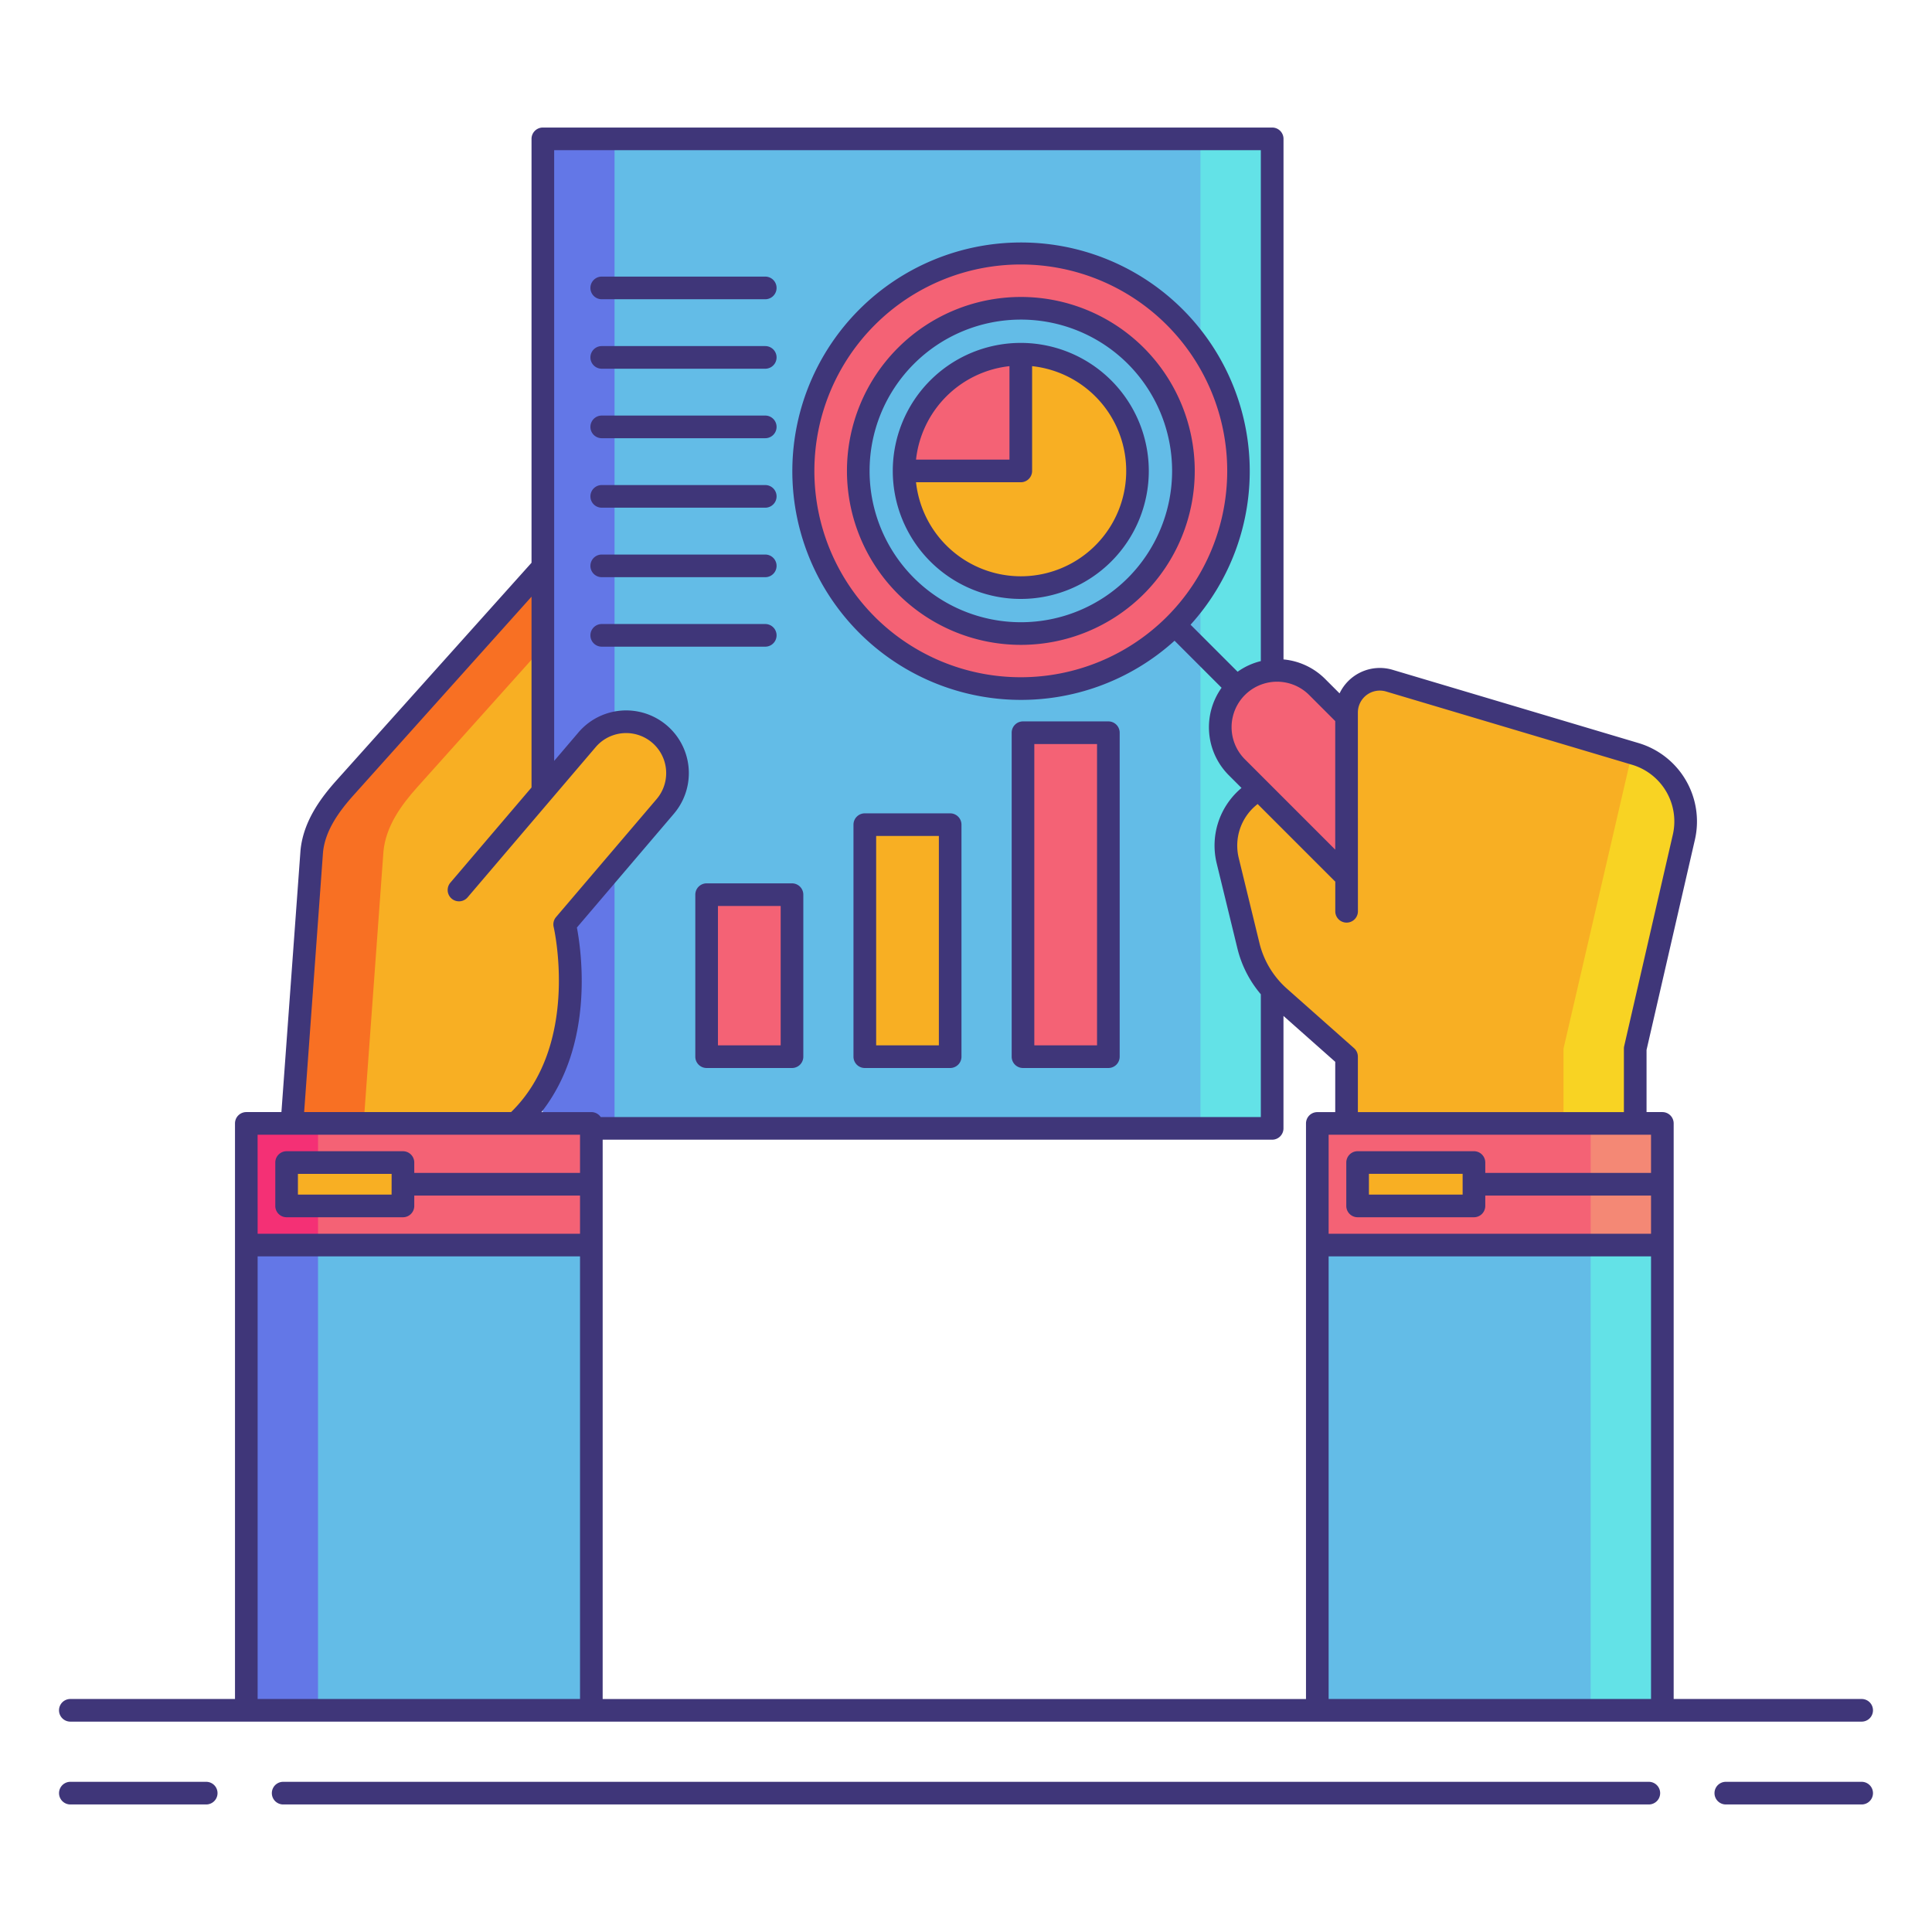 <svg xmlns="http://www.w3.org/2000/svg" viewBox="0 0 256 256"><title>icons_</title><rect x="71.93" y="18.402" width="96.637" height="131.113" fill="#63bce7"/><rect x="71.93" y="18.402" width="9.5" height="131.113" fill="#6377e7"/><rect x="159.067" y="18.402" width="9.5" height="131.113" fill="#63e2e7"/><path d="M178.425,140.016l-8.894-7.886a13.352,13.352,0,0,1-4.115-6.832l-2.734-11.229a8.5,8.5,0,0,1,2.806-8.532L178.425,94.72h6.987v45.3Z" fill="#f8af23"/><rect x="172.972" y="84.158" width="15.045" height="46.952" rx="7.523" ry="7.523" transform="translate(-23.243 159.155) rotate(-45)" fill="#f46275"/><circle cx="135.26" cy="62.399" r="28.852" transform="translate(-4.506 113.92) rotate(-45)" fill="#f46275"/><circle cx="135.26" cy="62.399" r="21.56" transform="translate(-4.506 113.92) rotate(-45)" fill="#63bce7"/><path d="M216.675,151.029V138.95l6.448-28.031A9.316,9.316,0,0,0,216.7,99.9l-32.611-9.712a4.409,4.409,0,0,0-5.667,4.225v56.613Z" fill="#f8af23"/><path d="M216.7,99.9l-.443-.132-9.084,39.18v12.079h9.5V138.95l6.448-28.031A9.316,9.316,0,0,0,216.7,99.9Z" fill="#f8d323"/><rect x="32.638" y="148.857" width="45.718" height="16.121" transform="translate(110.995 313.835) rotate(-180)" fill="#f46275"/><rect x="32.638" y="148.857" width="9.5" height="16.121" fill="#f43075"/><rect x="32.638" y="164.978" width="45.718" height="61.647" transform="translate(110.995 391.603) rotate(-180)" fill="#63bce7"/><rect x="32.638" y="164.978" width="9.5" height="61.647" fill="#6377e7"/><rect x="174.551" y="148.857" width="45.718" height="16.121" transform="translate(394.821 313.835) rotate(-180)" fill="#f46275"/><rect x="210.77" y="148.857" width="9.5" height="16.121" fill="#f48875"/><rect x="174.551" y="164.978" width="45.718" height="61.647" transform="translate(394.821 391.603) rotate(-180)" fill="#63bce7"/><rect x="210.77" y="164.978" width="9.5" height="61.647" fill="#63e2e7"/><path d="M71.93,75.141V104.9l5.857-6.871a6.827,6.827,0,0,1,9.6-.765h0a6.827,6.827,0,0,1,.765,9.6L74.824,122.487s3.977,16.782-6.505,26.37H38.685l2.627-36.05c.315-3.329,2.368-6.146,4.456-8.475Z" fill="#f8af23"/><path d="M55.267,104.332,71.93,85.741v-10.6l-26.162,29.19c-2.088,2.329-4.141,5.146-4.456,8.475l-2.627,36.05h9.5l2.627-36.05C51.127,109.477,53.18,106.661,55.267,104.332Z" fill="#f87023"/><path d="M135.26,46.937V62.4H119.8A15.462,15.462,0,1,0,135.26,46.937Z" fill="#f8af23"/><path d="M135.26,46.937A15.462,15.462,0,0,0,119.8,62.4H135.26Z" fill="#f46275"/><rect x="135.552" y="97.088" width="11.312" height="42.929" fill="#f46275"/><rect x="114.594" y="109.272" width="11.31" height="30.744" fill="#f8af23"/><rect x="93.632" y="118.549" width="11.312" height="21.467" fill="#f46275"/><rect x="37.977" y="154.042" width="15.417" height="5.75" fill="#f8af23"/><rect x="179.89" y="154.042" width="15.417" height="5.75" fill="#f8af23"/><path d="M27.323,236.1h-18a1.5,1.5,0,1,0,0,3h18a1.5,1.5,0,0,0,0-3Z" fill="#3f3679"/><path d="M246.68,236.1h-18a1.5,1.5,0,0,0,0,3h18a1.5,1.5,0,1,0,0-3Z" fill="#3f3679"/><path d="M218.479,236.1H37.521a1.5,1.5,0,0,0,0,3H218.479a1.5,1.5,0,0,0,0-3Z" fill="#3f3679"/><path d="M248.18,226.625a1.5,1.5,0,0,0-1.5-1.5H221.77V148.857a1.5,1.5,0,0,0-1.5-1.5h-2.094v-8.236l6.41-27.864a10.838,10.838,0,0,0-7.454-12.792l-32.61-9.712a5.911,5.911,0,0,0-7.023,3.124l-1.9-1.9a8.953,8.953,0,0,0-5.527-2.6V18.4a1.5,1.5,0,0,0-1.5-1.5H71.93a1.5,1.5,0,0,0-1.5,1.5V74.568L44.651,103.331c-2.056,2.293-4.462,5.426-4.835,9.367L37.29,147.357H32.638a1.5,1.5,0,0,0-1.5,1.5v76.268H9.32a1.5,1.5,0,1,0,0,3H246.68A1.5,1.5,0,0,0,248.18,226.625ZM218.77,155.417H196.807v-1.375a1.5,1.5,0,0,0-1.5-1.5H179.89a1.5,1.5,0,0,0-1.5,1.5v5.75a1.5,1.5,0,0,0,1.5,1.5h15.417a1.5,1.5,0,0,0,1.5-1.5v-1.375H218.77v5.061H176.051V150.357H218.77Zm-24.963,2.875H181.39v-2.75h12.417Zm-113.95,6.686V151.015h88.71a1.5,1.5,0,0,0,1.5-1.5v-14.9l6.858,6.081v6.666h-2.374a1.5,1.5,0,0,0-1.5,1.5v76.268H79.856ZM179.925,94.416a2.909,2.909,0,0,1,3.739-2.788l32.61,9.712a7.832,7.832,0,0,1,5.387,9.244l-6.448,28.03a1.5,1.5,0,0,0-.038.336v8.407h-35.25v-7.341a1.5,1.5,0,0,0-.5-1.123l-8.894-7.885a11.8,11.8,0,0,1-3.652-6.064l-2.734-11.229a6.956,6.956,0,0,1,2.311-7.026l.185-.154,10.228,10.228c.018.018.043.024.062.041v3.947a1.5,1.5,0,0,0,3,0Zm-3,1.13v17.035l-11.969-11.969a6.023,6.023,0,1,1,8.518-8.518ZM73.43,19.9h93.637V87.6a8.908,8.908,0,0,0-3.078,1.41l-6.233-6.233a30.305,30.305,0,1,0-2.121,2.121l6.233,6.233a9,9,0,0,0,.967,11.605l1.672,1.672a9.937,9.937,0,0,0-3.282,10.019l2.734,11.229a14.777,14.777,0,0,0,3.108,6.092v16.269H79.6a1.5,1.5,0,0,0-1.241-.658H71.747c7.048-8.968,5.3-21.263,4.695-24.457l12.847-15.071A8.307,8.307,0,0,0,76.645,97.052l-3.215,3.772V19.9Zm42.49,61.838a27.352,27.352,0,1,1,38.682,0A27.384,27.384,0,0,1,115.919,81.74ZM42.8,112.948c.288-3.037,2.332-5.665,4.08-7.615L70.43,79.063v25.281L59.667,116.97a1.5,1.5,0,0,0,2.283,1.946L73.071,105.87,78.928,99a5.306,5.306,0,0,1,8.077,6.884L73.682,121.514a1.5,1.5,0,0,0-.318,1.319c.037.157,3.556,15.568-5.642,24.524H40.3Zm-8.667,37.409H76.856v5.061H54.893v-1.375a1.5,1.5,0,0,0-1.5-1.5H37.977a1.5,1.5,0,0,0-1.5,1.5v5.75a1.5,1.5,0,0,0,1.5,1.5H53.393a1.5,1.5,0,0,0,1.5-1.5v-1.375H76.856v5.061H34.138Zm17.755,7.936H39.477v-2.75H51.893ZM34.138,225.125V166.478H76.856v58.647Zm141.913,0V166.478H218.77v58.647Z" fill="#3f3679"/><path d="M151.566,46.093a23.049,23.049,0,1,0,0,32.611A23.085,23.085,0,0,0,151.566,46.093Zm-2.121,30.49a20.05,20.05,0,1,1,0-28.369A20.085,20.085,0,0,1,149.445,76.583Z" fill="#3f3679"/><path d="M135.26,45.437A16.962,16.962,0,1,0,152.222,62.4,16.981,16.981,0,0,0,135.26,45.437Zm-1.5,3.08V60.9H121.378A13.988,13.988,0,0,1,133.76,48.517Zm1.5,27.844A13.982,13.982,0,0,1,121.378,63.9H135.26a1.5,1.5,0,0,0,1.5-1.5V48.517a13.962,13.962,0,0,1-1.5,27.844Z" fill="#3f3679"/><path d="M135.552,141.516h11.312a1.5,1.5,0,0,0,1.5-1.5V97.088a1.5,1.5,0,0,0-1.5-1.5H135.552a1.5,1.5,0,0,0-1.5,1.5v42.928A1.5,1.5,0,0,0,135.552,141.516Zm1.5-42.928h8.312v39.928h-8.312Z" fill="#3f3679"/><path d="M114.595,141.516H125.9a1.5,1.5,0,0,0,1.5-1.5V109.272a1.5,1.5,0,0,0-1.5-1.5h-11.31a1.5,1.5,0,0,0-1.5,1.5v30.744A1.5,1.5,0,0,0,114.595,141.516Zm1.5-30.744h8.31v27.744h-8.31Z" fill="#3f3679"/><path d="M92.132,118.549v21.467a1.5,1.5,0,0,0,1.5,1.5h11.312a1.5,1.5,0,0,0,1.5-1.5V118.549a1.5,1.5,0,0,0-1.5-1.5H93.632A1.5,1.5,0,0,0,92.132,118.549Zm3,1.5h8.312v18.467H95.132Z" fill="#3f3679"/><path d="M79.733,39.651H101.4a1.5,1.5,0,0,0,0-3H79.733a1.5,1.5,0,0,0,0,3Z" fill="#3f3679"/><path d="M79.733,48.858H101.4a1.5,1.5,0,0,0,0-3H79.733a1.5,1.5,0,0,0,0,3Z" fill="#3f3679"/><path d="M79.733,58.065H101.4a1.5,1.5,0,0,0,0-3H79.733a1.5,1.5,0,0,0,0,3Z" fill="#3f3679"/><path d="M79.733,67.272H101.4a1.5,1.5,0,0,0,0-3H79.733a1.5,1.5,0,0,0,0,3Z" fill="#3f3679"/><path d="M79.733,76.48H101.4a1.5,1.5,0,0,0,0-3H79.733a1.5,1.5,0,0,0,0,3Z" fill="#3f3679"/><path d="M79.733,85.687H101.4a1.5,1.5,0,0,0,0-3H79.733a1.5,1.5,0,0,0,0,3Z" fill="#3f3679"/></svg>